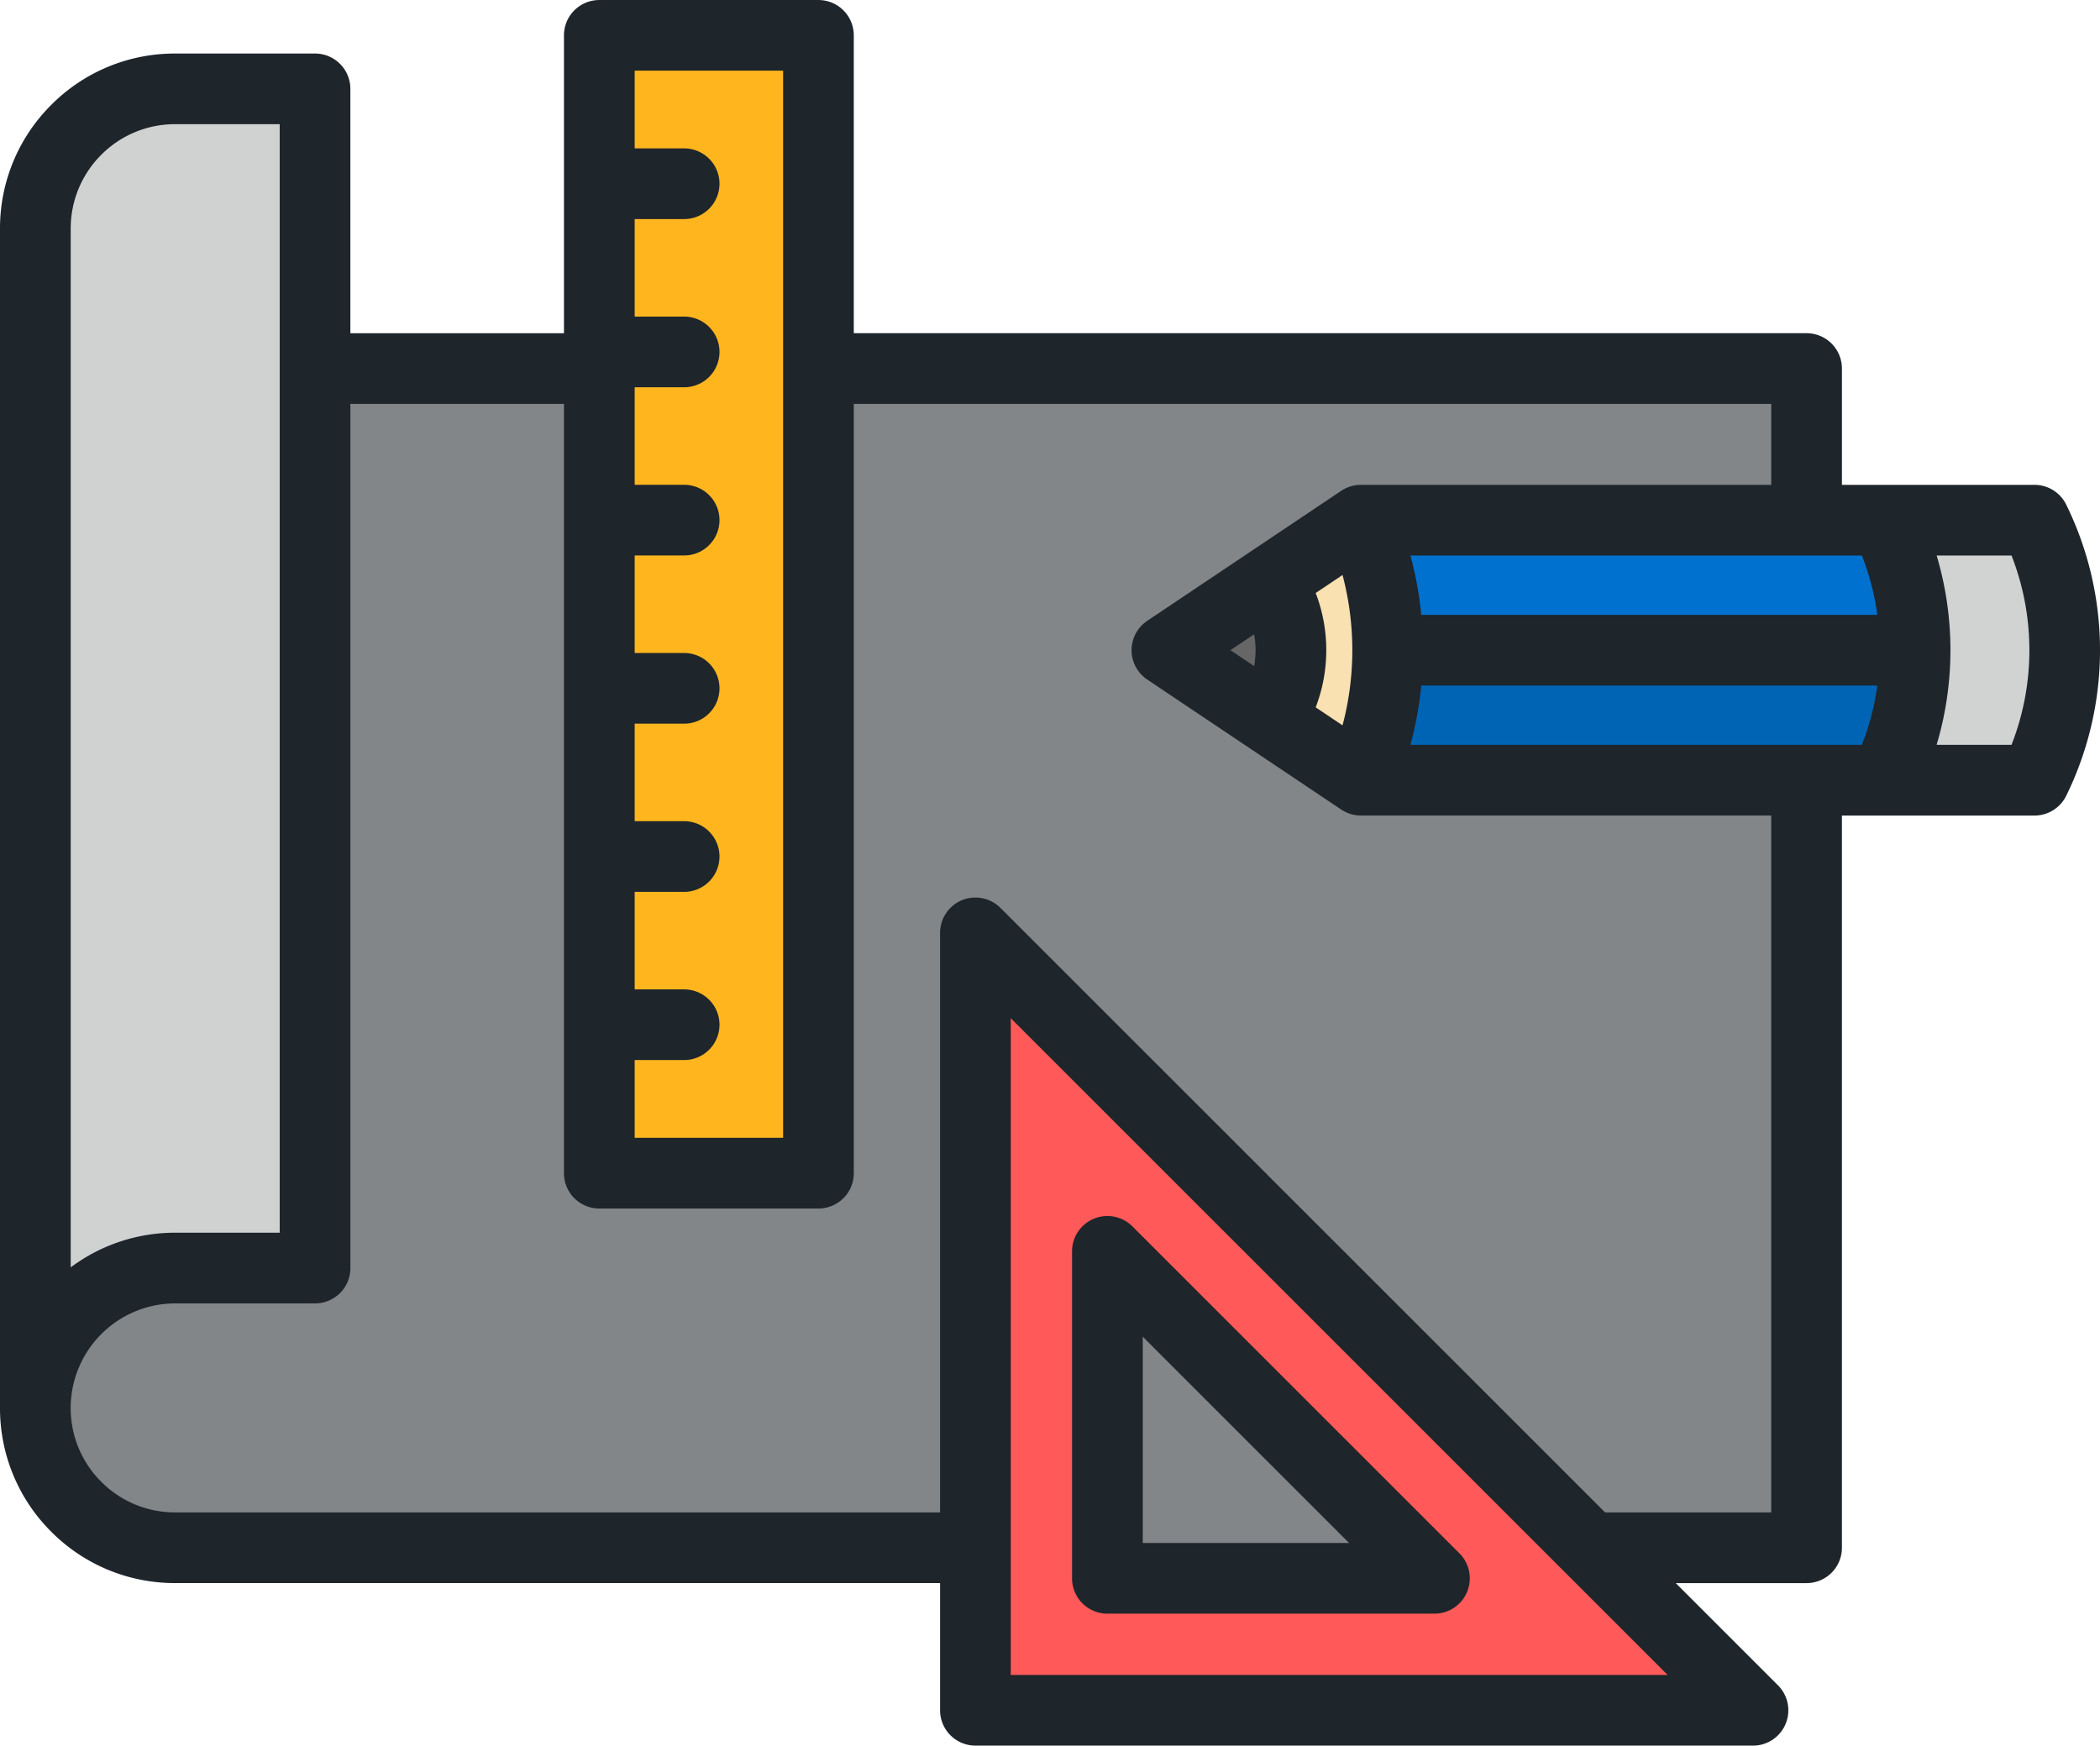 <svg id="Group_2810" data-name="Group 2810" xmlns="http://www.w3.org/2000/svg" viewBox="-6193 2372 512 425.681">
  <defs>
    <style>
      .cls-1 {
        fill: #d1d3d3;
      }

      .cls-2 {
        fill: #ff5959;
      }

      .cls-3 {
        fill: #666;
      }

      .cls-4 {
        fill: #fae1b2;
      }

      .cls-5 {
        fill: #0064b5;
      }

      .cls-6 {
        fill: #0071ce;
      }

      .cls-7 {
        fill: #d0d2d2;
      }

      .cls-8 {
        fill: #828689;
      }

      .cls-9 {
        fill: #ffb61e;
      }

      .cls-10 {
        fill: #1e252b;
      }
    </style>
  </defs>
  <g id="Group_2806" data-name="Group 2806">
    <path id="Path_7088" data-name="Path 7088" class="cls-1" d="M496.022,170.007a71.53,71.53,0,0,1,0,63.413H459.564a71.53,71.53,0,0,0,0-63.413Z" transform="translate(-6193 2328.841)"/>
    <path id="Path_7089" data-name="Path 7089" class="cls-2" d="M427.392,460.222H237.819V270.648L387.763,420.592Zm-157.4-32.172H349.72l-79.729-79.729V428.05Z" transform="translate(-6193 2328.841)"/>
    <path id="Path_7090" data-name="Path 7090" class="cls-3" d="M309.608,184.887a30.187,30.187,0,0,1,0,33.654L284.5,201.708Z" transform="translate(-6193 2328.841)"/>
    <path id="Path_7091" data-name="Path 7091" class="cls-4" d="M331.8,170.019a79.837,79.837,0,0,1,0,63.39v.011l-22.187-14.88a30.187,30.187,0,0,0,0-33.654l22.187-14.88Z" transform="translate(-6193 2328.841)"/>
    <path id="Path_7092" data-name="Path 7092" class="cls-5" d="M466.573,201.708h.4a71.5,71.5,0,0,1-7.411,31.712H331.8v-.011a79.946,79.946,0,0,0,6.561-31.7Z" transform="translate(-6193 2328.841)"/>
    <path id="Path_7093" data-name="Path 7093" class="cls-6" d="M338.356,201.708a79.932,79.932,0,0,0-6.561-31.689v-.011H459.564a71.488,71.488,0,0,1,7.411,31.7H338.356Z" transform="translate(-6193 2328.841)"/>
    <path id="Path_7094" data-name="Path 7094" class="cls-7" d="M76.809,133.032V352.388H42.719a34.1,34.1,0,0,0-34.1,34.1V98.93a34.091,34.091,0,0,1,34.1-34.1H76.811v68.205Z" transform="translate(-6193 2328.841)"/>
    <g id="Group_2799" data-name="Group 2799" transform="translate(-6193 2328.841)">
      <path id="Path_7095" data-name="Path 7095" class="cls-8" d="M349.72,428.05H269.991V348.321Z"/>
      <path id="Path_7096" data-name="Path 7096" class="cls-8" d="M440.456,233.421V420.593H387.763L237.819,270.648V420.592H42.719a34.1,34.1,0,1,1,0-68.2H76.809V133.033h69.308V329.246h53.428V133.032H440.456v36.975H331.8l-22.187,14.88L284.5,201.708l25.106,16.833,22.187,14.88Z"/>
    </g>
    <path id="Path_7097" data-name="Path 7097" class="cls-9" d="M146.117,128.988V51.775h53.429V329.247H146.117V128.988Z" transform="translate(-6193 2328.841)"/>
    <g id="Group_2800" data-name="Group 2800" transform="translate(-6193 2328.841)">
      <path id="Union_10" data-name="Union 10" class="cls-10" d="M6430.818-1903.16a8.615,8.615,0,0,1-8.618-8.616v-31.017H6235.721a42.441,42.441,0,0,1-30.212-12.508A42.44,42.44,0,0,1,6193-1985.511c0-.146,0-.295,0-.439v-287.121a42.464,42.464,0,0,1,12.5-30.2,42.441,42.441,0,0,1,30.217-12.516h34.091a8.617,8.617,0,0,1,8.616,8.617v59.587H6330.5v-72.638a8.616,8.616,0,0,1,8.618-8.616h53.425a8.617,8.617,0,0,1,8.619,8.616v72.636h232.3a8.618,8.618,0,0,1,8.617,8.617v28.362h46.949a8.617,8.617,0,0,1,7.723,4.8,80.593,80.593,0,0,1,0,71.047,8.618,8.618,0,0,1-7.725,4.8h-46.949v178.557a8.618,8.618,0,0,1-8.617,8.617h-31.895l24.923,24.923a8.618,8.618,0,0,1,1.869,9.39,8.615,8.615,0,0,1-7.963,5.32Zm8.617-17.232v0h160.154l-160.154-160.153Zm-229.2-65.458v.34a25.325,25.325,0,0,0,7.461,18.023,25.319,25.319,0,0,0,18.024,7.461H6422.2v-141.325a8.616,8.616,0,0,1,5.319-7.961,8.619,8.619,0,0,1,9.394,1.867l147.419,147.417h40.508v-169.94H6524.792a8.62,8.62,0,0,1-4.8-1.461l-47.286-31.7a8.62,8.62,0,0,1-3.818-7.158,8.62,8.62,0,0,1,3.818-7.156l47.286-31.7a8.623,8.623,0,0,1,4.8-1.459h100.048v-19.745H6401.161v187.6a8.618,8.618,0,0,1-8.619,8.617h-53.425a8.618,8.618,0,0,1-8.618-8.617v-187.6h-52.071v210.739a8.617,8.617,0,0,1-8.616,8.617h-34.091A25.514,25.514,0,0,0,6210.237-1985.849ZM6217.7-2291.1a25.356,25.356,0,0,0-7.461,18.025v253.293a42.5,42.5,0,0,1,25.484-8.453h25.472v-270.324h-25.472A25.318,25.318,0,0,0,6217.7-2291.1Zm130.038,239.725h36.19v-260.234h-36.19v18.955H6359.8a8.616,8.616,0,0,1,8.618,8.617,8.617,8.617,0,0,1-8.618,8.617h-12.063v23.783H6359.8a8.617,8.617,0,0,1,8.618,8.617,8.617,8.617,0,0,1-8.618,8.617h-12.063v23.782H6359.8a8.617,8.617,0,0,1,8.618,8.617,8.617,8.617,0,0,1-8.618,8.617h-12.063v23.787H6359.8a8.615,8.615,0,0,1,8.618,8.616,8.617,8.617,0,0,1-8.618,8.617h-12.063v23.782H6359.8a8.617,8.617,0,0,1,8.618,8.617,8.617,8.617,0,0,1-8.618,8.617h-12.063v23.782H6359.8a8.617,8.617,0,0,1,8.618,8.617,8.616,8.616,0,0,1-8.618,8.616h-12.063Zm317.434-95.829h18.256a63.385,63.385,0,0,0,0-46.171h-18.256A80.878,80.878,0,0,1,6665.167-2147.2Zm-128.289,0h110.061a62.613,62.613,0,0,0,3.771-14.467H6539.52A89,89,0,0,1,6536.878-2147.2Zm-23.108-37.025a38.7,38.7,0,0,1,2.583,13.939,38.714,38.714,0,0,1-2.583,13.94l6.549,4.392a71.643,71.643,0,0,0,0-36.662Zm-20.79,13.939,5.777,3.875a21.652,21.652,0,0,0,.362-3.877,21.627,21.627,0,0,0-.362-3.872Zm46.54-8.616h111.19a62.809,62.809,0,0,0-3.771-14.467H6536.88A88.8,88.8,0,0,1,6539.52-2178.9Zm-76.53,243.573a8.616,8.616,0,0,1-8.618-8.617v-79.734a8.617,8.617,0,0,1,5.32-7.961,8.616,8.616,0,0,1,9.392,1.867l79.734,79.735a8.614,8.614,0,0,1,1.867,9.39,8.61,8.61,0,0,1-7.96,5.32Zm8.617-17.235h50.311l-50.311-50.311Z" transform="translate(-6193 2372)"/>
    </g>
  </g>
</svg>
